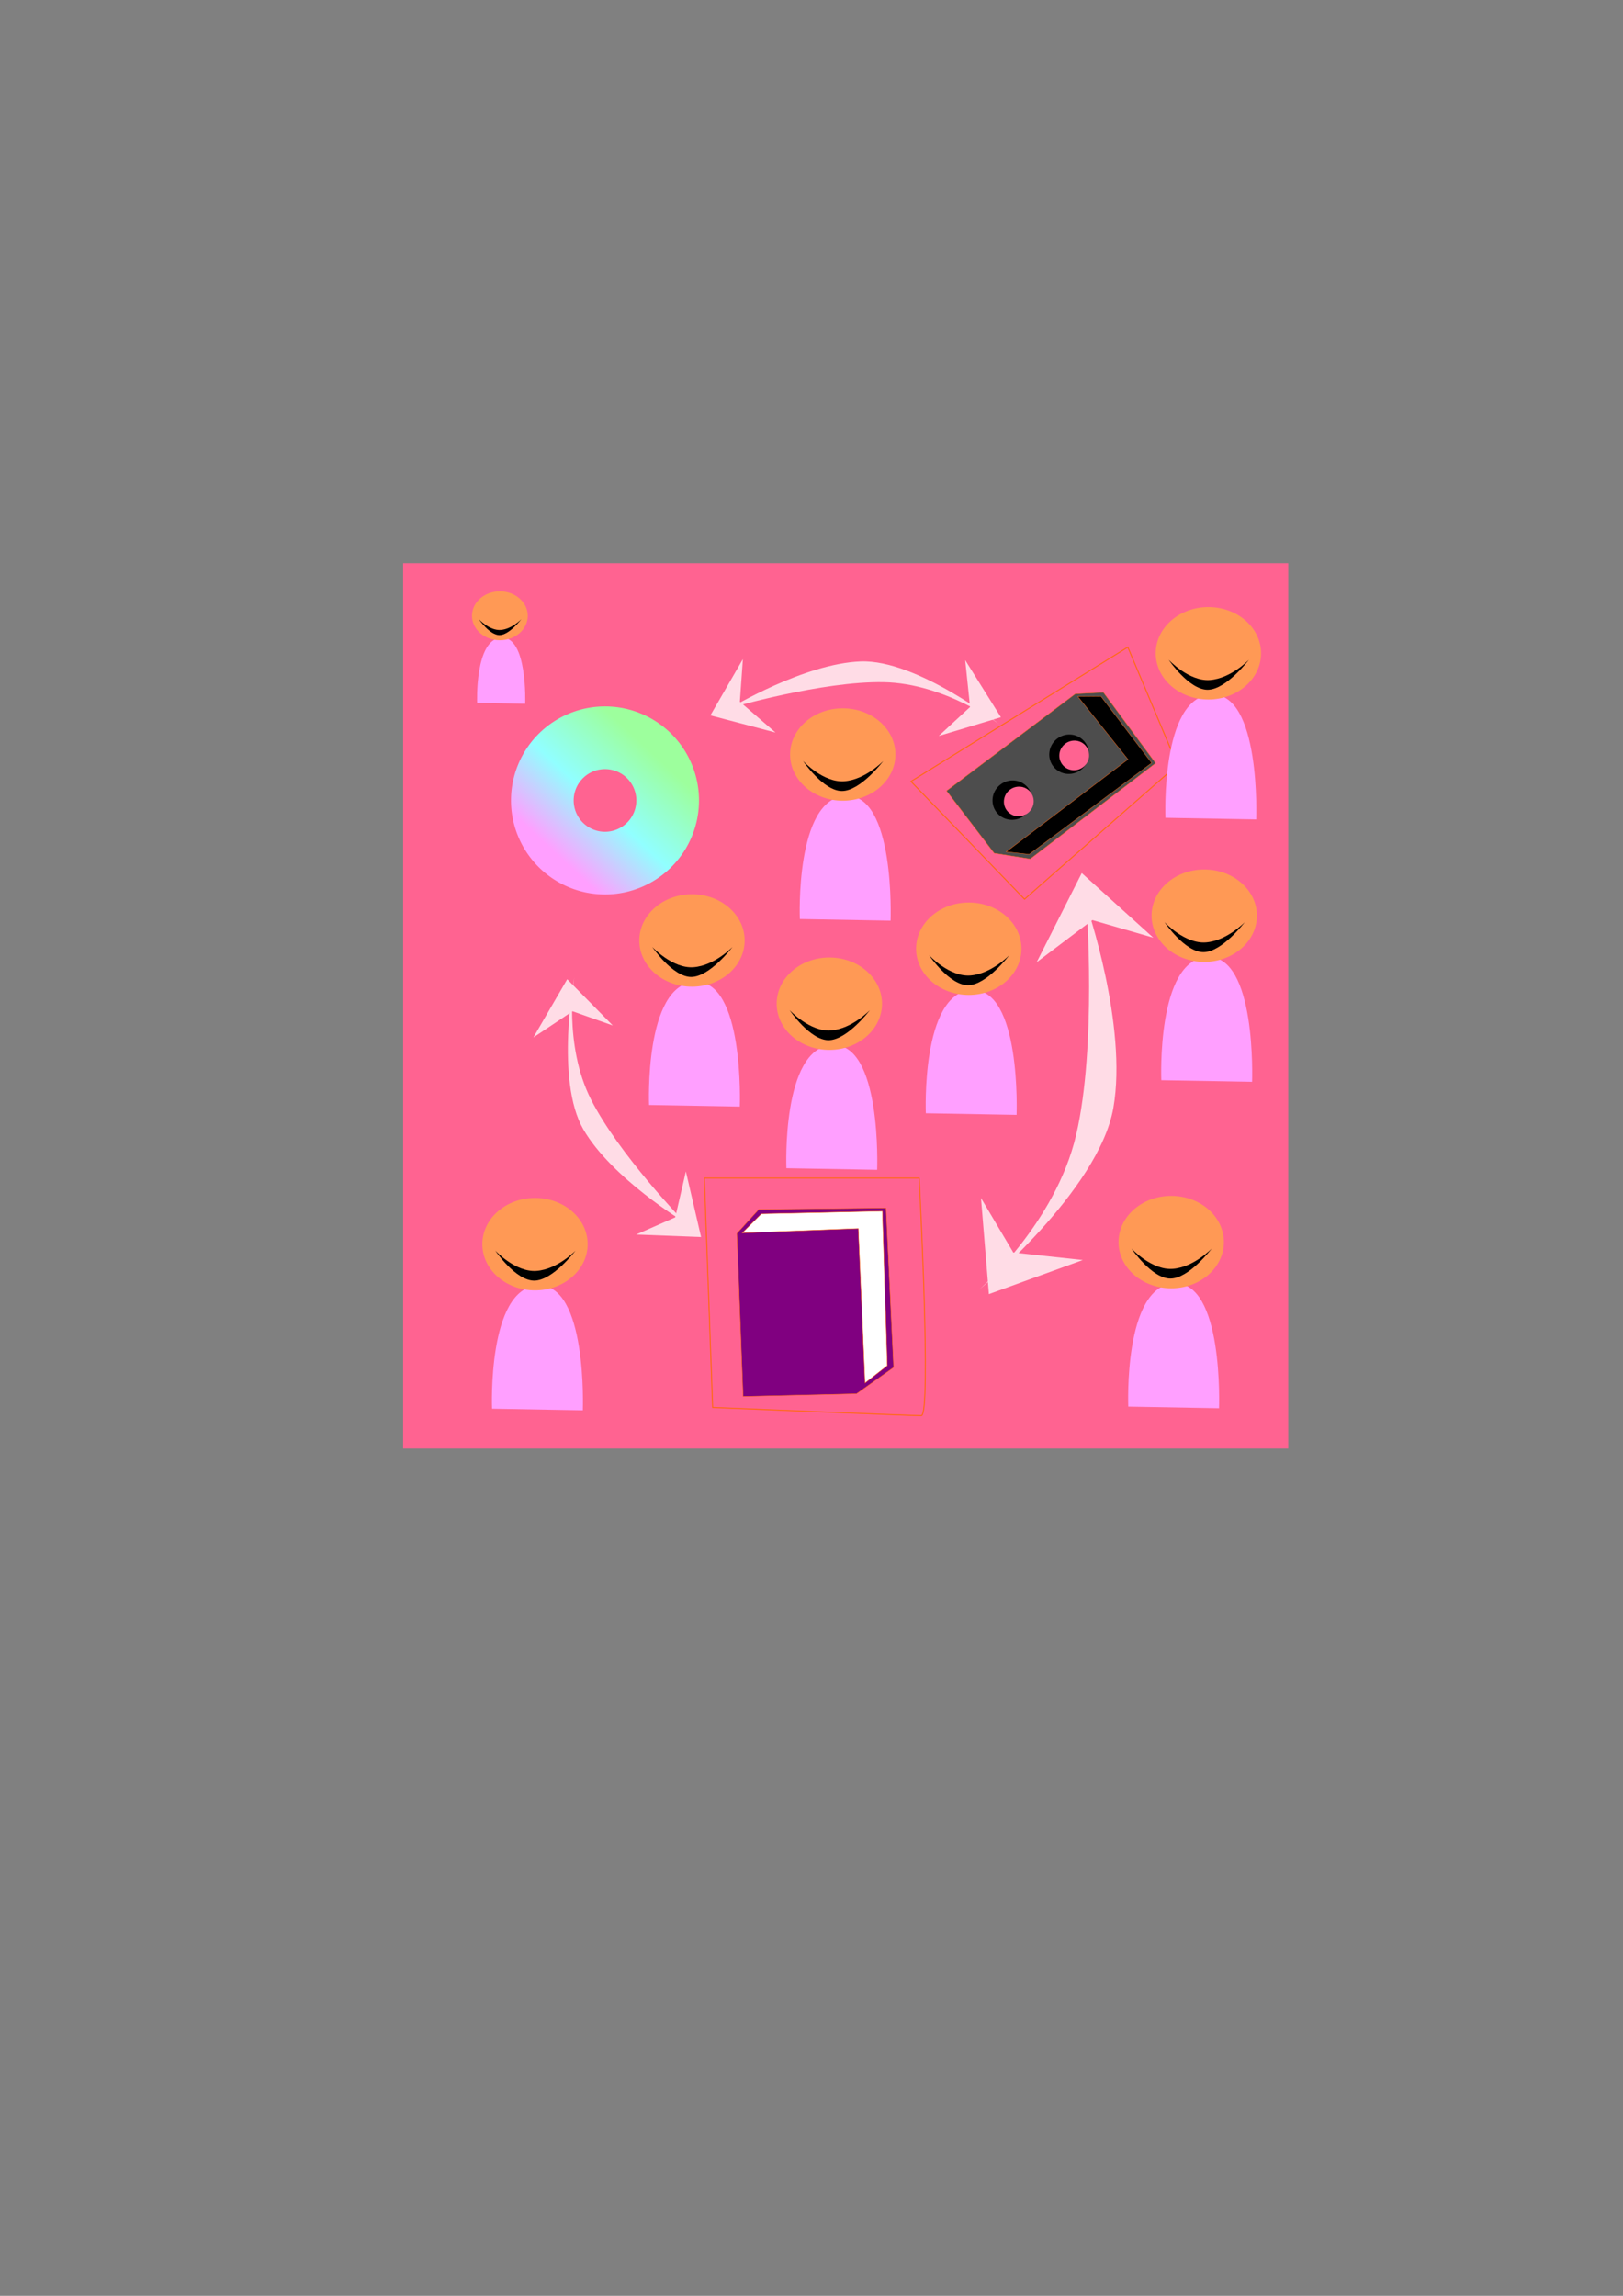 <?xml version="1.0" encoding="UTF-8" standalone="no"?>
<!-- Created with Inkscape (http://www.inkscape.org/) -->

<svg
   xmlns:dc="http://purl.org/dc/elements/1.1/"
   xmlns:cc="http://creativecommons.org/ns#"
   xmlns:rdf="http://www.w3.org/1999/02/22-rdf-syntax-ns#"
   xmlns:svg="http://www.w3.org/2000/svg"
   xmlns="http://www.w3.org/2000/svg"
   xmlns:xlink="http://www.w3.org/1999/xlink"
   xmlns:sodipodi="http://sodipodi.sourceforge.net/DTD/sodipodi-0.dtd"
   xmlns:inkscape="http://www.inkscape.org/namespaces/inkscape"
   width="210mm"
   height="297mm"
   viewBox="0 0 210 297"
   version="1.1"
   id="svg8"
   inkscape:version="0.92.3 (2405546, 2018-03-11)"
   sodipodi:docname="intrasso.svg">
  <rect x="0" y="0" width="210" height="297" fill="#808080" stroke="none"/>
  <defs
     id="defs2">
    <linearGradient
       inkscape:collect="always"
       id="linearGradient1116">
      <stop
         style="stop-color:#ff9fff;stop-opacity:1"
         offset="0"
         id="stop1112" />
      <stop
         id="stop1120"
         offset="0.473"
         style="stop-color:#91ffff;stop-opacity:1" />
      <stop
         style="stop-color:#9dff9d;stop-opacity:1"
         offset="1"
         id="stop1114" />
    </linearGradient>
    <linearGradient
       inkscape:collect="always"
       xlink:href="#linearGradient1116"
       id="linearGradient1118"
       x1="78.241"
       y1="116.705"
       x2="97.14"
       y2="96.295"
       gradientUnits="userSpaceOnUse"
       gradientTransform="matrix(0.65,0,0,0.65,21.403,34.938)" />
  </defs>
  <sodipodi:namedview
     id="base"
     pagecolor="#ffffff"
     bordercolor="#666666"
     borderopacity="1.0"
     inkscape:pageopacity="0.0"
     inkscape:pageshadow="2"
     inkscape:zoom="0.98994949"
     inkscape:cx="217.2436"
     inkscape:cy="634.45456"
     inkscape:document-units="mm"
     inkscape:current-layer="layer1"
     showgrid="false"
     inkscape:window-width="1440"
     inkscape:window-height="773"
     inkscape:window-x="0"
     inkscape:window-y="34"
     inkscape:window-maximized="1"
     inkscape:snap-others="false"
     inkscape:object-nodes="false"
     inkscape:snap-nodes="false"
     inkscape:snap-global="false" />
  <g
     inkscape:label="Calque 1"
     inkscape:groupmode="layer"
     id="layer1">
    <g
       id="g1581"
       inkscape:export-xdpi="96"
       inkscape:export-ydpi="96">
      <rect
         y="72.86"
         x="52.161"
         height="114.527"
         width="114.527"
         id="rect815"
         style="fill:#ff6391;fill-opacity:1;fill-rule:evenodd;stroke-width:0.265" />
      <g
         id="g1524">
        <path
           style="fill:#ff6391;fill-opacity:1;stroke:#ff6912;stroke-width:0.132;stroke-miterlimit:4;stroke-dasharray:none;stroke-dashoffset:0;stroke-opacity:1;paint-order:markers stroke fill"
           d="m 92.208,182.074 -1.069,-29.667 h 27.796 c 0,0 1.604,30.736 0.267,30.736 -1.336,0 -26.994,-1.069 -26.994,-1.069 z"
           id="path1186"
           inkscape:connector-curvature="0" />
        <path
           style="fill:#ff6391;fill-opacity:1;stroke:#ff6912;stroke-width:0.132;stroke-miterlimit:4;stroke-dasharray:none;stroke-dashoffset:0;stroke-opacity:1;paint-order:markers stroke fill"
           d="m 117.866,101.091 28.063,-17.373 6.414,15.234 -19.778,17.373 z"
           id="path1184"
           inkscape:connector-curvature="0" />
        <g
           id="g1154"
           transform="matrix(0.673,0,0,0.673,29.202,61.985)">
          <path
             sodipodi:nodetypes="ccccccc"
             inkscape:connector-curvature="0"
             id="path987"
             d="m 99.475,176.324 -1.199,-31.33 4.201,-4.605 24.468,-0.291 1.467,30.646 -7.126,5.064 z"
             style="fill:#800080;fill-opacity:1;stroke:#ff6912;stroke-width:0.085;stroke-miterlimit:4;stroke-dasharray:none;stroke-dashoffset:0;stroke-opacity:1;paint-order:markers stroke fill" />
          <path
             inkscape:connector-curvature="0"
             id="path1004"
             d="m 126.258,140.699 -23.264,0.515 -3.691,3.691 22.319,-0.858 1.288,29.702 4.292,-3.348 z"
             style="fill:#ffffff;fill-opacity:1;stroke:#ff6912;stroke-width:0.085;stroke-miterlimit:4;stroke-dasharray:none;stroke-dashoffset:0;stroke-opacity:1;paint-order:markers stroke fill" />
        </g>
        <circle
           style="fill:#ff6391;fill-rule:evenodd;stroke-width:0.265;fill-opacity:1"
           id="path1182"
           cx="78.845"
           cy="104.031"
           r="16.036" />
        <path
           style="fill:url(#linearGradient1118);fill-opacity:1;fill-rule:evenodd;stroke-width:0.172"
           d="M 78.281,91.389 A 12.162,12.162 0 0 0 66.119,103.551 12.162,12.162 0 0 0 78.281,115.712 12.162,12.162 0 0 0 90.442,103.551 12.162,12.162 0 0 0 78.281,91.389 Z m 0,8.108 a 4.054,4.054 0 0 1 4.054,4.054 4.054,4.054 0 0 1 -4.054,4.054 4.054,4.054 0 0 1 -4.054,-4.054 4.054,4.054 0 0 1 4.054,-4.054 z"
           id="path1079"
           inkscape:connector-curvature="0" />
        <g
           id="g1180"
           transform="matrix(0.386,0.542,-0.542,0.386,135.498,-16.839)">
          <path
             sodipodi:nodetypes="ccccccc"
             inkscape:connector-curvature="0"
             id="path987-5"
             d="m 134.503,119.82 -0.838,-31.342 2.936,-4.607 17.101,-0.291 1.025,30.658 -4.981,5.066 z"
             style="fill:#4d4d4d;fill-opacity:1;stroke:#ff6912;stroke-width:0.071;stroke-miterlimit:4;stroke-dasharray:none;stroke-dashoffset:0;stroke-opacity:1;paint-order:markers stroke fill" />
          <path
             inkscape:connector-curvature="0"
             id="path1004-6"
             d="m 153.222,84.181 -16.26,0.515 -2.58,3.693 15.6,-0.859 0.9,29.713 3,-3.349 z"
             style="fill:#000000;fill-opacity:1;stroke:#ff6912;stroke-width:0.071;stroke-miterlimit:4;stroke-dasharray:none;stroke-dashoffset:0;stroke-opacity:1;paint-order:markers stroke fill" />
          <ellipse
             ry="3.875"
             rx="3.809"
             cy="96.281"
             cx="142.521"
             id="path1062"
             style="fill:#000000;fill-rule:evenodd;stroke-width:0.265" />
          <ellipse
             ry="3.875"
             rx="3.809"
             cy="110.446"
             cx="143.39"
             id="path1062-2"
             style="fill:#000000;fill-rule:evenodd;stroke-width:0.265" />
          <ellipse
             ry="2.914"
             rx="2.864"
             cy="95.601"
             cx="143.29"
             id="path1062-27"
             style="fill:#ff6391;fill-opacity:1;fill-rule:evenodd;stroke-width:0.199" />
          <ellipse
             ry="2.914"
             rx="2.864"
             cy="109.57"
             cx="144.33"
             id="path1062-27-0"
             style="fill:#ff6391;fill-opacity:1;fill-rule:evenodd;stroke-width:0.199" />
        </g>
        <g
           id="g1257">
          <path
             inkscape:connector-curvature="0"
             id="path1235"
             d="m 126.686,166.84 c 0,0 9.889,-8.553 12.562,-20.045 2.673,-11.493 1.336,-29.667 1.336,-29.667 0,0 5.345,15.502 3.475,26.192 -1.871,10.691 -17.373,23.52 -17.373,23.52 z"
             style="fill:#ffdce6;fill-opacity:1;stroke:none;stroke-width:0.132;stroke-miterlimit:4;stroke-dasharray:none;stroke-dashoffset:0;stroke-opacity:1;paint-order:markers stroke fill" />
          <path
             sodipodi:nodetypes="ccccc"
             inkscape:connector-curvature="0"
             id="path1237"
             d="m 134.133,124.481 5.835,-11.537 9.257,8.36 -7.877,-2.275 z"
             style="fill:#ffdce6;fill-opacity:1;stroke:none;stroke-width:0.132;stroke-miterlimit:4;stroke-dasharray:none;stroke-dashoffset:0;stroke-opacity:1;paint-order:markers stroke fill" />
          <path
             sodipodi:nodetypes="ccccc"
             inkscape:connector-curvature="0"
             id="path1237-6"
             d="m 140.106,163.004 -12.153,4.412 -1.022,-12.431 4.182,7.052 z"
             style="fill:#ffdce6;fill-opacity:1;stroke:none;stroke-width:0.132;stroke-miterlimit:4;stroke-dasharray:none;stroke-dashoffset:0;stroke-opacity:1;paint-order:markers stroke fill" />
        </g>
        <g
           transform="matrix(-0.141,-0.659,0.659,-0.141,37.222,200.712)"
           id="g1257-2">
          <path
             inkscape:connector-curvature="0"
             id="path1235-6"
             d="m 126.686,166.84 c 0,0 9.889,-8.553 12.562,-20.045 2.673,-11.493 1.336,-29.667 1.336,-29.667 0,0 5.345,15.502 3.475,26.192 -1.871,10.691 -17.373,23.52 -17.373,23.52 z"
             style="fill:#ffdce6;fill-opacity:1;stroke:none;stroke-width:0.132;stroke-miterlimit:4;stroke-dasharray:none;stroke-dashoffset:0;stroke-opacity:1;paint-order:markers stroke fill" />
          <path
             sodipodi:nodetypes="ccccc"
             inkscape:connector-curvature="0"
             id="path1237-1"
             d="m 134.133,124.481 5.835,-11.537 9.257,8.36 -7.877,-2.275 z"
             style="fill:#ffdce6;fill-opacity:1;stroke:none;stroke-width:0.132;stroke-miterlimit:4;stroke-dasharray:none;stroke-dashoffset:0;stroke-opacity:1;paint-order:markers stroke fill" />
          <path
             sodipodi:nodetypes="ccccc"
             inkscape:connector-curvature="0"
             id="path1237-6-8"
             d="m 140.106,163.004 -12.153,4.412 -1.022,-12.431 4.182,7.052 z"
             style="fill:#ffdce6;fill-opacity:1;stroke:none;stroke-width:0.132;stroke-miterlimit:4;stroke-dasharray:none;stroke-dashoffset:0;stroke-opacity:1;paint-order:markers stroke fill" />
        </g>
        <g
           transform="matrix(-0.517,0.432,-0.432,-0.517,211.868,157.956)"
           id="g1257-2-7">
          <path
             inkscape:connector-curvature="0"
             id="path1235-6-9"
             d="m 126.686,166.84 c 0,0 9.889,-8.553 12.562,-20.045 2.673,-11.493 1.336,-29.667 1.336,-29.667 0,0 5.345,15.502 3.475,26.192 -1.871,10.691 -17.373,23.52 -17.373,23.52 z"
             style="fill:#ffdce6;fill-opacity:1;stroke:none;stroke-width:0.132;stroke-miterlimit:4;stroke-dasharray:none;stroke-dashoffset:0;stroke-opacity:1;paint-order:markers stroke fill" />
          <path
             sodipodi:nodetypes="ccccc"
             inkscape:connector-curvature="0"
             id="path1237-1-2"
             d="m 134.133,124.481 5.835,-11.537 9.257,8.36 -7.877,-2.275 z"
             style="fill:#ffdce6;fill-opacity:1;stroke:none;stroke-width:0.132;stroke-miterlimit:4;stroke-dasharray:none;stroke-dashoffset:0;stroke-opacity:1;paint-order:markers stroke fill" />
          <path
             sodipodi:nodetypes="ccccc"
             inkscape:connector-curvature="0"
             id="path1237-6-8-0"
             d="m 140.106,163.004 -12.153,4.412 -1.022,-12.431 4.182,7.052 z"
             style="fill:#ffdce6;fill-opacity:1;stroke:none;stroke-width:0.132;stroke-miterlimit:4;stroke-dasharray:none;stroke-dashoffset:0;stroke-opacity:1;paint-order:markers stroke fill" />
        </g>
        <path
           style="fill:#ff9fff;fill-opacity:1;stroke:none;stroke-width:0.104;stroke-miterlimit:4;stroke-dasharray:none;stroke-dashoffset:0;stroke-opacity:1;paint-order:markers stroke fill"
           d="m 101.752,151.128 c 0,0 -0.629,-15.518 5.872,-15.938 6.501,-0.419 5.872,16.147 5.872,16.147 z"
           id="path1307"
           inkscape:connector-curvature="0" />
        <ellipse
           style="fill:#ff9955;fill-rule:evenodd;stroke-width:0.208"
           id="path1354"
           cx="107.309"
           cy="129.843"
           rx="6.815"
           ry="5.977" />
        <path
           style="fill:#000000;fill-opacity:1;stroke:none;stroke-width:0.104;stroke-miterlimit:4;stroke-dasharray:none;stroke-dashoffset:0;stroke-opacity:1;paint-order:markers stroke fill"
           d="m 102.171,130.682 c 0,0 2.621,3.88 5.033,3.88 2.412,0 5.347,-3.88 5.347,-3.88 0,0 -2.307,2.412 -5.033,2.621 -2.726,0.21 -5.347,-2.621 -5.347,-2.621 z"
           id="path1356"
           inkscape:connector-curvature="0" />
        <path
           style="fill:#ff9fff;fill-opacity:1;stroke:none;stroke-width:0.104;stroke-miterlimit:4;stroke-dasharray:none;stroke-dashoffset:0;stroke-opacity:1;paint-order:markers stroke fill"
           d="m 83.978,142.948 c 0,0 -0.629,-15.518 5.872,-15.938 6.501,-0.419 5.872,16.147 5.872,16.147 z"
           id="path1307-5"
           inkscape:connector-curvature="0" />
        <ellipse
           style="fill:#ff9955;fill-rule:evenodd;stroke-width:0.208"
           id="path1354-9"
           cx="89.535"
           cy="121.663"
           rx="6.815"
           ry="5.977" />
        <path
           style="fill:#000000;fill-opacity:1;stroke:none;stroke-width:0.104;stroke-miterlimit:4;stroke-dasharray:none;stroke-dashoffset:0;stroke-opacity:1;paint-order:markers stroke fill"
           d="m 84.398,122.502 c 0,0 2.621,3.88 5.033,3.88 2.412,0 5.347,-3.88 5.347,-3.88 0,0 -2.307,2.412 -5.033,2.621 -2.726,0.21 -5.347,-2.621 -5.347,-2.621 z"
           id="path1356-2"
           inkscape:connector-curvature="0" />
        <path
           style="fill:#ff9fff;fill-opacity:1;stroke:none;stroke-width:0.104;stroke-miterlimit:4;stroke-dasharray:none;stroke-dashoffset:0;stroke-opacity:1;paint-order:markers stroke fill"
           d="m 103.489,118.894 c 0,0 -0.629,-15.518 5.872,-15.938 6.501,-0.419 5.872,16.147 5.872,16.147 z"
           id="path1307-5-2"
           inkscape:connector-curvature="0" />
        <ellipse
           style="fill:#ff9955;fill-rule:evenodd;stroke-width:0.208"
           id="path1354-9-8"
           cx="109.046"
           cy="97.609"
           rx="6.815"
           ry="5.977" />
        <path
           style="fill:#000000;fill-opacity:1;stroke:none;stroke-width:0.104;stroke-miterlimit:4;stroke-dasharray:none;stroke-dashoffset:0;stroke-opacity:1;paint-order:markers stroke fill"
           d="m 103.908,98.448 c 0,0 2.621,3.88 5.033,3.88 2.412,0 5.347,-3.88 5.347,-3.88 0,0 -2.307,2.412 -5.033,2.621 -2.726,0.21 -5.347,-2.621 -5.347,-2.621 z"
           id="path1356-2-9"
           inkscape:connector-curvature="0" />
        <path
           style="fill:#ff9fff;fill-opacity:1;stroke:none;stroke-width:0.104;stroke-miterlimit:4;stroke-dasharray:none;stroke-dashoffset:0;stroke-opacity:1;paint-order:markers stroke fill"
           d="m 119.792,144.017 c 0,0 -0.629,-15.518 5.872,-15.938 6.501,-0.419 5.872,16.147 5.872,16.147 z"
           id="path1307-5-7"
           inkscape:connector-curvature="0" />
        <ellipse
           style="fill:#ff9955;fill-rule:evenodd;stroke-width:0.208"
           id="path1354-9-3"
           cx="125.349"
           cy="122.732"
           rx="6.815"
           ry="5.977" />
        <path
           style="fill:#000000;fill-opacity:1;stroke:none;stroke-width:0.104;stroke-miterlimit:4;stroke-dasharray:none;stroke-dashoffset:0;stroke-opacity:1;paint-order:markers stroke fill"
           d="m 120.212,123.571 c 0,0 2.621,3.88 5.033,3.88 2.412,0 5.347,-3.88 5.347,-3.88 0,0 -2.307,2.412 -5.033,2.621 -2.726,0.21 -5.347,-2.621 -5.347,-2.621 z"
           id="path1356-2-6"
           inkscape:connector-curvature="0" />
        <path
           style="fill:#ff9fff;fill-opacity:1;stroke:none;stroke-width:0.104;stroke-miterlimit:4;stroke-dasharray:none;stroke-dashoffset:0;stroke-opacity:1;paint-order:markers stroke fill"
           d="m 145.985,181.969 c 0,0 -0.629,-15.518 5.872,-15.938 6.501,-0.419 5.872,16.147 5.872,16.147 z"
           id="path1307-5-7-1"
           inkscape:connector-curvature="0" />
        <ellipse
           style="fill:#ff9955;fill-rule:evenodd;stroke-width:0.208"
           id="path1354-9-3-2"
           cx="151.542"
           cy="160.684"
           rx="6.815"
           ry="5.977" />
        <path
           style="fill:#000000;fill-opacity:1;stroke:none;stroke-width:0.104;stroke-miterlimit:4;stroke-dasharray:none;stroke-dashoffset:0;stroke-opacity:1;paint-order:markers stroke fill"
           d="m 146.404,161.523 c 0,0 2.621,3.88 5.033,3.88 2.412,0 5.347,-3.88 5.347,-3.88 0,0 -2.307,2.412 -5.033,2.621 -2.726,0.21 -5.347,-2.621 -5.347,-2.621 z"
           id="path1356-2-6-9"
           inkscape:connector-curvature="0" />
        <path
           style="fill:#ff9fff;fill-opacity:1;stroke:none;stroke-width:0.104;stroke-miterlimit:4;stroke-dasharray:none;stroke-dashoffset:0;stroke-opacity:1;paint-order:markers stroke fill"
           d="m 150.796,105.797 c 0,0 -0.629,-15.518 5.872,-15.938 6.501,-0.419 5.872,16.147 5.872,16.147 z"
           id="path1307-5-7-3"
           inkscape:connector-curvature="0" />
        <ellipse
           style="fill:#ff9955;fill-rule:evenodd;stroke-width:0.208"
           id="path1354-9-3-1"
           cx="156.353"
           cy="84.513"
           rx="6.815"
           ry="5.977" />
        <path
           style="fill:#000000;fill-opacity:1;stroke:none;stroke-width:0.104;stroke-miterlimit:4;stroke-dasharray:none;stroke-dashoffset:0;stroke-opacity:1;paint-order:markers stroke fill"
           d="m 151.215,85.351 c 0,0 2.621,3.88 5.033,3.88 2.412,0 5.347,-3.88 5.347,-3.88 0,0 -2.307,2.412 -5.033,2.621 -2.726,0.21 -5.347,-2.621 -5.347,-2.621 z"
           id="path1356-2-6-94"
           inkscape:connector-curvature="0" />
        <path
           style="fill:#ff9fff;fill-opacity:1;stroke:none;stroke-width:0.104;stroke-miterlimit:4;stroke-dasharray:none;stroke-dashoffset:0;stroke-opacity:1;paint-order:markers stroke fill"
           d="m 150.261,139.741 c 0,0 -0.629,-15.518 5.872,-15.938 6.501,-0.419 5.872,16.147 5.872,16.147 z"
           id="path1307-5-7-7"
           inkscape:connector-curvature="0" />
        <ellipse
           style="fill:#ff9955;fill-rule:evenodd;stroke-width:0.208"
           id="path1354-9-3-8"
           cx="155.818"
           cy="118.456"
           rx="6.815"
           ry="5.977" />
        <path
           style="fill:#000000;fill-opacity:1;stroke:none;stroke-width:0.104;stroke-miterlimit:4;stroke-dasharray:none;stroke-dashoffset:0;stroke-opacity:1;paint-order:markers stroke fill"
           d="m 150.68,119.295 c 0,0 2.621,3.88 5.033,3.88 2.412,0 5.347,-3.88 5.347,-3.88 0,0 -2.307,2.412 -5.033,2.621 -2.726,0.21 -5.347,-2.621 -5.347,-2.621 z"
           id="path1356-2-6-4"
           inkscape:connector-curvature="0" />
        <path
           style="fill:#ff9fff;fill-opacity:1;stroke:none;stroke-width:0.104;stroke-miterlimit:4;stroke-dasharray:none;stroke-dashoffset:0;stroke-opacity:1;paint-order:markers stroke fill"
           d="m 63.666,182.237 c 0,0 -0.629,-15.518 5.872,-15.938 6.501,-0.419 5.872,16.147 5.872,16.147 z"
           id="path1307-5-7-5"
           inkscape:connector-curvature="0" />
        <ellipse
           style="fill:#ff9955;fill-rule:evenodd;stroke-width:0.208"
           id="path1354-9-3-0"
           cx="69.223"
           cy="160.952"
           rx="6.815"
           ry="5.977" />
        <path
           style="fill:#000000;fill-opacity:1;stroke:none;stroke-width:0.104;stroke-miterlimit:4;stroke-dasharray:none;stroke-dashoffset:0;stroke-opacity:1;paint-order:markers stroke fill"
           d="m 64.085,161.79 c 0,0 2.621,3.88 5.033,3.88 2.412,0 5.347,-3.88 5.347,-3.88 0,0 -2.307,2.412 -5.033,2.621 -2.726,0.21 -5.347,-2.621 -5.347,-2.621 z"
           id="path1356-2-6-3"
           inkscape:connector-curvature="0" />
        <path
           style="fill:#ff9fff;fill-opacity:1;stroke:none;stroke-width:0.055;stroke-miterlimit:4;stroke-dasharray:none;stroke-dashoffset:0;stroke-opacity:1;paint-order:markers stroke fill"
           d="m 61.737,90.929 c 0,0 -0.333,-8.215 3.109,-8.437 3.442,-0.222 3.109,8.549 3.109,8.549 z"
           id="path1307-5-7-6"
           inkscape:connector-curvature="0" />
        <ellipse
           style="fill:#ff9955;fill-rule:evenodd;stroke-width:0.11"
           id="path1354-9-3-10"
           cx="64.679"
           cy="79.661"
           rx="3.608"
           ry="3.164" />
        <path
           style="fill:#000000;fill-opacity:1;stroke:none;stroke-width:0.055;stroke-miterlimit:4;stroke-dasharray:none;stroke-dashoffset:0;stroke-opacity:1;paint-order:markers stroke fill"
           d="m 61.959,80.105 c 0,0 1.388,2.054 2.664,2.054 1.277,0 2.831,-2.054 2.831,-2.054 0,0 -1.221,1.277 -2.664,1.388 -1.443,0.111 -2.831,-1.388 -2.831,-1.388 z"
           id="path1356-2-6-6"
           inkscape:connector-curvature="0" />
      </g>
    </g>
  </g>
</svg>
